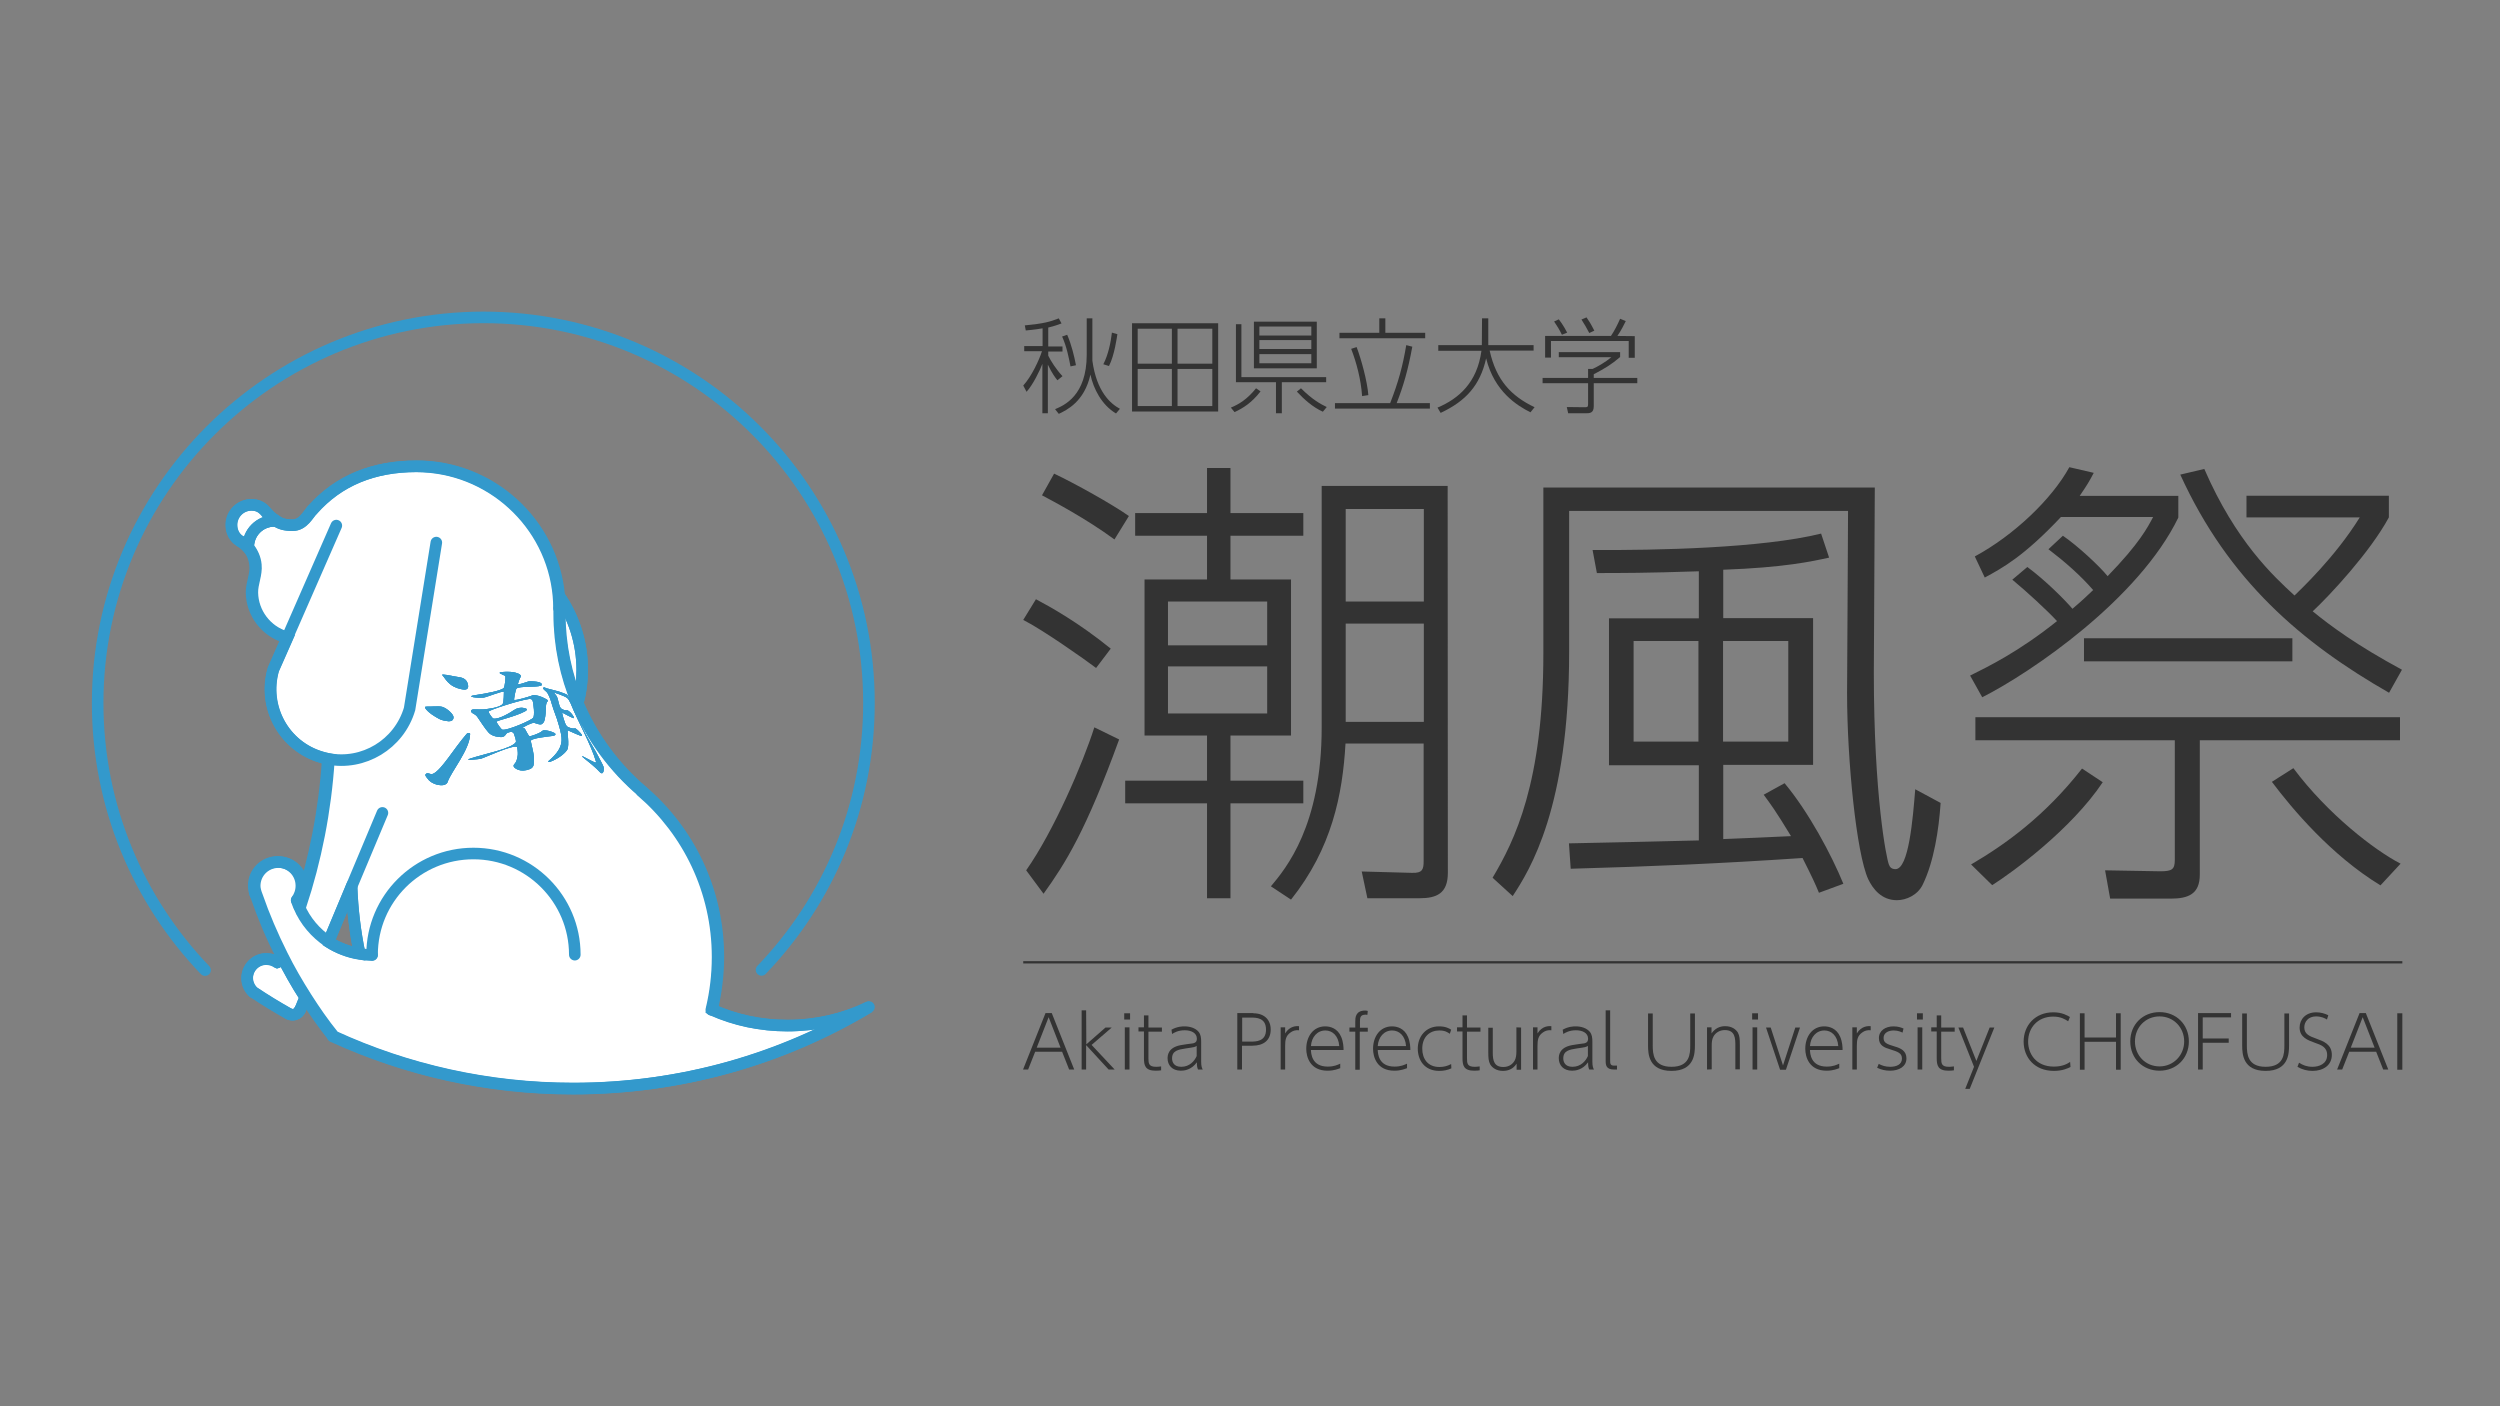 <?xml version="1.0" encoding="utf-8"?>
<!-- Generator: Adobe Illustrator 23.0.3, SVG Export Plug-In . SVG Version: 6.00 Build 0)  -->
<svg version="1.1" id="レイヤー_1" xmlns="http://www.w3.org/2000/svg" xmlns:xlink="http://www.w3.org/1999/xlink" x="0px"
	 y="0px" viewBox="0 0 1280 720" style="enable-background:new 0 0 1280 720;" xml:space="preserve">
<rect x="0" y="0" width="1280" height="720" fill="#808080" stroke="none"/>
<style type="text/css">
	.st0{fill:#FFFFFF;stroke:#3399CC;stroke-width:5.925;stroke-miterlimit:10;}
	.st1{fill:none;stroke:#3399CC;stroke-width:5.925;stroke-linecap:round;stroke-miterlimit:10;}
	.st2{fill:#3399CC;}
	.st3{fill:none;stroke:#3399CC;stroke-width:5.925;stroke-linecap:round;stroke-linejoin:round;}
	.st4{fill:#333333;}
	.st5{fill:none;stroke:#333333;stroke-width:1.185;stroke-miterlimit:10;}
</style>
<g>
	<g>
		<g id="XMLID_1_">
			<g>
				<path class="st0" d="M286.3,314c0-0.8,0-0.4,0-2.3v-0.3c0-2.1-0.1-4.4-0.3-6.5h0.2c7.5,10.8,11.9,24,11.9,38.1
					c0,5.9-0.8,11.7-2.3,17.1l-0.3,0.1C289.5,346,286.3,330.4,286.3,314z"/>
				<path class="st0" d="M184.1,488.3v-0.1c-2.3-11-3.6-22.5-4.1-34h-0.1c-3.8,9-7.8,18.6-11.7,28v0.1
					C172.9,485.3,178.3,487.3,184.1,488.3z M164.8,387.8c-19.3-5.6-30.3-25.7-24.8-45l7.2-16.3l-0.9-0.4c-9.9-3-16.9-12.2-17.1-22.6
					c-0.1-4.9,2.3-9.4,1.8-14.3c-0.3-3.4-1.8-6.5-3.9-9.1l0.1-0.1c0-7.4,6-13.4,13.4-13.4c0.1,0,0.2,0,0.4,0l0.1-0.1
					c2.4,1.7,4.9,2.4,8.8,2.4c5.6,0,8.1-5.9,10.2-7.8c13.4-15.2,31.4-22.4,53.3-22.4c38,0,69.5,29.1,72.9,66.1
					c0.2,2.1,0.3,4.3,0.3,6.5v0.3c0,1.8,0,1.5,0,2.3c0,16.4,3.3,32,9.3,46.2c7.4,17.5,18.8,32.9,33,45l0,0
					c23.9,20.5,38.9,50.9,38.9,84.8c0,9.2-1.2,18.3-3.2,27l0.2,0.1c11.8,5.3,24.9,8.1,38.6,8.1c14.8,0,28.8-3.3,41.4-9.3l0,0
					c-44.2,26.5-95.9,41.5-151.1,41.5c-43.8,0-85.4-9.5-122.8-26.7l-0.1-0.2c-5.1-6.3-9.6-12.8-14-19.7c-4.5-7.1-8.7-14.3-12.4-21.8
					c-4.9-9.8-9.2-19.8-12.8-30.2c-0.6-1.5-1.2-3.4-1.2-5.1c0-6.8,5.4-12.2,12.2-12.2c6.8,0,12.2,5.4,12.2,12.2
					c0,2.8-0.9,5.4-2.4,7.4v0.1c0.3,1.1,0.8,2.1,1.2,3.1l0.2-0.1c7.9-23.8,12.9-49,14.6-75.1l0.1-0.3
					C166.8,388.4,165.7,388,164.8,387.8z"/>
				<path class="st0" d="M153.4,517.4c-0.6,1.3-2.1,2.1-3.6,2.1c-0.8,0-1.5-0.2-2.1-0.6l0,0c-6-3.4-11.9-7-17.6-10.8l-0.3-0.2
					c-1.9-1.8-3.2-4.4-3.2-7.2c0-5.4,4.4-9.8,9.8-9.8c2.1,0,3.9,0.6,5.6,1.7l0.2-0.1c0.6-1.3,1.1-2.4,1.6-3.6h0.1
					c3.8,7.5,7.9,14.9,12.4,21.8l-0.1,0.1c-0.9,2.1-1.7,4.2-2.4,5.9C153.6,517.1,153.5,517.3,153.4,517.4z"/>
				<path class="st0" d="M140.4,266.7c-7.4,0-13.4,6-13.4,13.4l-0.1,0.1c-0.9-1.1-2.1-2.1-3.4-2.9c-1.2-0.6-4.9-2.9-4.9-8.6
					c0-5.6,4.6-10.2,10.2-10.2c5.6,0,7.2,3.6,9.1,5.4l0,0c1.2,1.1,2.1,1.9,3.2,2.6l-0.1,0.1C140.6,266.7,140.4,266.7,140.4,266.7z"
					/>
			</g>
			<g>
				<path class="st1" d="M172.2,269.1l-25.1,57.3l-7.2,16.3c-5.6,19.3,5.4,39.4,24.8,45c1.1,0.3,2.1,0.6,3.1,0.8
					c18.2,3.6,36.5-7.3,41.9-25.5c0,0,11.7-73,13.7-85.2"/>
				<path class="st1" d="M123.3,277.3c1.3,0.9,2.4,1.8,3.4,2.9c2.3,2.4,3.6,5.7,3.9,9.1c0.6,4.8-1.9,9.3-1.8,14.3
					c0.2,10.4,7.3,19.6,17.1,22.6"/>
				<path class="st1" d="M123.3,277.3c-1.2-0.6-4.9-2.9-4.9-8.6c0-5.6,4.6-10.2,10.2-10.2c5.6,0,7.2,3.6,9.1,5.4"/>
				<path class="st1" d="M140.8,266.7c-0.1,0-0.2,0-0.4,0c-7.4,0-13.4,6-13.4,13.4"/>
				<path class="st1" d="M137.4,263.7c0.1,0.1,0.2,0.2,0.3,0.2c1.2,1.1,2.1,1.9,3.2,2.6c2.4,1.7,4.9,2.4,8.8,2.4
					c5.6,0,8.1-5.9,10.2-7.8"/>
				<path class="st1" d="M159.7,261.2c13.4-15.2,31.4-22.4,53.3-22.4c38,0,69.5,29.1,72.9,66.1c0.2,2.1,0.3,4.3,0.3,6.5"/>
				<path class="st1" d="M286.3,311.6c0,1.8,0,1.5,0,2.3c0,16.4,3.3,32,9.3,46.2c7.4,17.5,18.8,32.9,33,45c0.1,0.1,0.3,0.2,0.4,0.3"
					/>
				<path class="st1" d="M364.2,517c2.1-8.7,3.2-17.7,3.2-27c0-34-15.1-64.3-38.9-84.8"/>
				<path class="st1" d="M364.4,517c11.8,5.3,24.9,8.1,38.6,8.1c14.8,0,28.8-3.3,41.4-9.3"/>
				<path class="st1" d="M151.9,460.9c1.5-2.1,2.4-4.6,2.4-7.4c0-6.8-5.4-12.2-12.2-12.2c-6.8,0-12.2,5.4-12.2,12.2
					c0,1.7,0.4,3.6,1.2,5.1"/>
				<path class="st1" d="M130.5,457.1c0.2,0.6,0.3,1.1,0.6,1.6c3.6,10.4,7.8,20.6,12.8,30.2c3.8,7.5,7.9,14.9,12.4,21.8
					c4.4,6.8,9,13.4,14,19.7"/>
				<path class="st1" d="M151.9,461c0.3,1.1,0.8,2.1,1.2,3.1c3.1,7.4,8.5,13.7,15.1,18.1c4.7,3.1,10.1,5.3,15.9,6.2
					c2.1,0.3,4.3,0.6,6.4,0.6"/>
				<path class="st1" d="M294.3,488.8c0-28.6-23.3-51.8-51.9-51.8s-51.9,23.1-51.9,51.8"/>
				<path class="st1" d="M142.2,492.6c0.6-1.3,1.1-2.4,1.6-3.6"/>
				<path class="st1" d="M153.2,464c7.9-23.8,12.9-49,14.6-75.1"/>
				<path class="st1" d="M153.4,517.4c0,0,0,0.1-0.1,0.1"/>
				<path class="st1" d="M156.2,510.9c-0.9,2.1-1.7,4.2-2.4,5.9"/>
				<path class="st1" d="M168.2,482.1c3.9-9.3,7.9-19,11.7-28c8.7-20.8,15.9-37.9,15.9-37.9"/>
				<path class="st1" d="M180,454.1c0.4,11.6,1.8,22.9,4.1,34"/>
				<path class="st1" d="M141.9,492.8c-1.6-1.1-3.6-1.7-5.6-1.7c-5.4,0-9.8,4.4-9.8,9.8c0,2.9,1.2,5.4,3.2,7.2"/>
				<path class="st1" d="M130,508.2c5.7,3.9,11.6,7.4,17.6,10.8c0.1,0.1,0.3,0.1,0.4,0.2"/>
				<path class="st1" d="M170.4,530.7c37.4,17.1,79,26.7,122.8,26.7c55.3,0,106.9-15.2,151.1-41.5c0.2-0.1,0.3-0.2,0.6-0.3"/>
				<path class="st1" d="M147.7,519c0.6,0.3,1.4,0.6,2.1,0.6c1.5,0,2.9-0.9,3.6-2.1c0.1-0.2,0.2-0.4,0.3-0.6"/>
				<path class="st1" d="M295.8,360.2c1.5-5.4,2.3-11.1,2.3-17.1c0-14.1-4.4-27.3-11.9-38.1"/>
			</g>
		</g>
	</g>
	<g>
		<path class="st2" d="M240.7,375.8c-0.1,7.9-9.8,19.4-11.5,24.5c-0.1,0.6-0.9,1.5-2.4,1.7c-3.3,0.3-6.1-1.4-7.1-2.4
			c-0.9-1.1-1.8-2.1-1.9-2.7c0-0.8,0.9-1.2,1.7-0.9c0.6,0.2,1.6,0.6,2.4,0.1c4.3-2.1,10.5-12.8,17-20.3
			C239.6,375,240.7,375.2,240.7,375.8 M226.4,361.9c2.8,0.9,5.8,3.9,5.8,5.3c0,1.4-0.9,2.1-2.4,2.1c-2.1-0.2-3.8-0.6-4.9-1.2
			c-2.6-1.4-5.3-3.1-6.8-5c-0.6-0.8-0.6-1.3,0-1.3C220.8,361.9,224.5,361.4,226.4,361.9 M239.4,349.8c0.8,2.4,0,3.6-2.4,3.2
			c-1.5-0.2-4.3-0.9-6.4-2.6c-1.8-1.4-3-3.3-3.6-4.1c-0.6-0.6-0.9-1.1,0.1-0.9c2.1,0.1,5.1,0.9,7.9,1.3
			C237.3,347,238.8,348,239.4,349.8 M256.6,344.1c3.4-0.3,6.1-0.1,7.3,0.3c2.4,0.6,3,1.5,2.7,2.1c-0.6,0.9-1.5,3.6-1.4,3.8
			c0.2,0.3,3.2-0.6,4.8-1.2c0.6-0.3,1.4-0.3,1.9-0.3c2.4,0.1,4.2,0.4,4.8,0.8c0.9,0.4,0.9,1.3,0.2,1.5c-3,0.9-10.8,0.1-12.4,1.4
			c-0.6,0.4-1.4,5.8-1.3,5.8c0.6,0.6,7.9-1.7,8.7-2c0.4-0.1,1.2-0.6,1.8-0.4c2.8,0.3,4.9,1.5,6,2.1c1.1,0.6,0.9,0.9,0.4,1.4
			c-0.4,0.4-0.6,1.8-0.6,2.9c-0.1,1.7-0.1,3.9-0.6,6c-0.2,1.4-1.2,2.6-2.1,2.6c-0.9,0.1-2.4-0.6-3.3-0.8c-1.8-0.1-6.1,2.6-6.1,2.6
			s1.2,0.1,1.3,0.4c0.8,1.4,1.9,3.6,2.3,3.8c0.6,0.3,5.1-1.5,5.9-2.1c0.3-0.2,0.9-0.9,1.7-0.9c1.8,0,3.6,0.6,5.1,1.3
			c1.2,0.6,0.8,1.4-0.8,1.6c-2.1,0.3-10.5,1.1-11.1,2.4c-0.1,0.3,0.6,3.1,1.1,5.4c0.9,4.5,0.4,6.6,0.2,7.4c-0.2,0.6-0.8,1.4-1.9,1.8
			c-2.4,0.9-4.2,0.9-5.7,0.4c-1.1-0.4-1.8-0.9-2.1-1.2c-0.6-0.6-0.6-1.2,0-1.8c0.8-0.8,1.5-2.4,1.7-4.7c0.1-1.4-0.2-3.9-0.4-4.1
			c-2.4-1.1-16.2,5.4-18.3,6c-1.1,0.3-2.9,0.4-5.1,0.6c-1.9,0.1-2.1-0.1-0.6-0.6c7.2-2.4,21.4-5.1,23.4-8.4c0.3-0.6-0.4-2.7-0.9-4.2
			c-0.2-0.6-0.9-1.1-1.5-1.1c-0.6,0-2.3,0.6-2.4,0.9c-0.3,0.4-0.9,1.8-2.8,1.8c-2.7-0.1-5.1-0.9-6.4-2.4c-1.9-2.1-3.9-5.4-5.8-8.1
			c-0.6-0.8-1.5-1.3-2.4-1.8c-1.2-0.8-0.9-1.8,0.6-1.9c2.1,0,4.1,0.1,5.1,0c2.1-0.2,8.4-0.9,9.8-2.8c0.6-0.9,0.6-6.2,0.6-6.2
			c-0.8-0.6-9,2.9-10.6,3c-1.3,0.1-3,0.1-4.9-0.2s-1.6-0.8,0.9-1.1c6.1-0.9,13.1-2.3,14.5-3.6c0.3-0.3,0.6-2,0.8-3.6
			c0-0.8,0.2-2.3,0-2.6c-0.2-0.3-1.6-0.6-1.8-0.9C255.4,344.7,255.7,344.2,256.6,344.1 M252.6,367.9c2.8,0.6,9.1-3.3,10.5-4.3
			c0.9-0.6,1.6-0.9,2.4-1.1c0.9-0.2,1.9-0.2,2.7,0c1.8,0.3,2.1,0.9,0.6,1.7c-4.7,2.6-14.4,4.7-14.6,5.3c-0.1,0.3,2.3,3.9,3,4.1
			c2.4,0.6,14.9-4.8,15.8-6.1c0.8-0.9,0.3-7.3-0.4-9c-0.1-0.4-1.1-0.8-1.8-0.6c-5.7,0.8-20.4,5.7-20.6,6.4
			C249.9,364.8,252.2,367.9,252.6,367.9 M294.1,360c0.9,1.2,0.9,2.6,1.1,3.2c0.6,7.6,8.1,18,11.1,24c1.4,2.7,2.4,4.5,2.7,5.4
			c0.3,1.2,0.1,2.3-0.3,3c-0.3,0.4-0.8,0.4-1.3,0c-2.4-2.7-5.9-5.4-9.1-8c-0.4-0.4-0.3-0.6,0.4-0.2c3.3,1.7,5.1,2.7,5.7,2.9
			c0.6,0.2,0.9,0.1,0.8-0.2c-2.6-9-9-20-13-29.9c-0.6-1.3-1.2-2.4-1.9-2.9c-1.5-1.1-6.8-2.8-6.8-2.8c0,0.1,1.4,1.6,1.7,2.3
			c0.6,1.3,0.9,4.3,1.8,5.6c0.3,0.6,2.1,1.4,2.9,1.3c0.1,0,0.6-0.1,0.9,0.1c1.3,0.8,2.1,1.9,2.4,2.4c0.6,0.8,0.8,1.5,0.6,1.5
			c-0.6,0.1-6-2.9-6-2.9c-0.1,0.1,1.2,5.7,2.4,7c0.8,0.8,3.1,1.3,3.6,1.2c0.2,0,0.8-0.2,0.9,0c0.9,0.6,1.9,1.6,2.6,2.4
			c0.9,1.1,0.9,1.6,0.2,1.4c-1.8-0.6-6.8-2.9-6.8-2.9c-0.4,0.3,0.9,7.6-0.2,9.8c-0.8,1.5-3.8,4.4-8.7,6.3c-0.9,0.3-1.4,0.1-0.9-0.4
			c4.3-3.6,7.1-7.3,6.6-12c-0.2-2.1-0.9-4.9-1.8-7.7c-0.6-2.4-2.1-5.7-3.2-9.5c-0.4-1.6-1.1-3.6-2.1-5.4c-0.4-0.8-1.7-1.6-2.3-2.4
			c-0.2-0.3,0.3-0.9,0.8-0.6c0.2,0.1,0.6,0.3,0.9,0.4c2.9,0.8,6.3,1.5,8.4,2.4c0.8,0.3,1.6,0.6,1.9,0.8c0.2,0.1,0.6,0.6,1.1,1.3
			C292.5,357.8,293.4,359,294.1,360z"/>
		<g>
			<path class="st2" d="M240.7,375.8c-0.1,7.9-9.8,19.4-11.5,24.5c-0.1,0.6-0.9,1.5-2.4,1.7c-3.3,0.3-6.1-1.4-7.1-2.4
				c-0.9-1.1-1.8-2.1-1.9-2.7c0-0.8,0.9-1.2,1.7-0.9c0.6,0.2,1.6,0.6,2.4,0.1c4.3-2.1,10.5-12.8,17-20.3
				C239.6,375,240.7,375.2,240.7,375.8 M226.4,361.9c2.8,0.9,5.8,3.9,5.8,5.3c0,1.4-0.9,2.1-2.4,2.1c-2.1-0.2-3.8-0.6-4.9-1.2
				c-2.6-1.4-5.3-3.1-6.8-5c-0.6-0.8-0.6-1.3,0-1.3C220.8,361.9,224.5,361.4,226.4,361.9 M239.4,349.8c0.8,2.4,0,3.6-2.4,3.2
				c-1.5-0.2-4.3-0.9-6.4-2.6c-1.8-1.4-3-3.3-3.6-4.1c-0.6-0.6-0.9-1.1,0.1-0.9c2.1,0.1,5.1,0.9,7.9,1.3
				C237.3,347,238.8,348,239.4,349.8 M256.6,344.1c3.4-0.3,6.1-0.1,7.3,0.3c2.4,0.6,3,1.5,2.7,2.1c-0.6,0.9-1.5,3.6-1.4,3.8
				c0.2,0.3,3.2-0.6,4.8-1.2c0.6-0.3,1.4-0.3,1.9-0.3c2.4,0.1,4.2,0.4,4.8,0.8c0.9,0.4,0.9,1.3,0.2,1.5c-3,0.9-10.8,0.1-12.4,1.4
				c-0.6,0.4-1.4,5.8-1.3,5.8c0.6,0.6,7.9-1.7,8.7-2c0.4-0.1,1.2-0.6,1.8-0.4c2.8,0.3,4.9,1.5,6,2.1c1.1,0.6,0.9,0.9,0.4,1.4
				c-0.4,0.4-0.6,1.8-0.6,2.9c-0.1,1.7-0.1,3.9-0.6,6c-0.2,1.4-1.2,2.6-2.1,2.6c-0.9,0.1-2.4-0.6-3.3-0.8c-1.8-0.1-6.1,2.6-6.1,2.6
				s1.2,0.1,1.3,0.4c0.8,1.4,1.9,3.6,2.3,3.8c0.6,0.3,5.1-1.5,5.9-2.1c0.3-0.2,0.9-0.9,1.7-0.9c1.8,0,3.6,0.6,5.1,1.3
				c1.2,0.6,0.8,1.4-0.8,1.6c-2.1,0.3-10.5,1.1-11.1,2.4c-0.1,0.3,0.6,3.1,1.1,5.4c0.9,4.5,0.4,6.6,0.2,7.4
				c-0.2,0.6-0.8,1.4-1.9,1.8c-2.4,0.9-4.2,0.9-5.7,0.4c-1.1-0.4-1.8-0.9-2.1-1.2c-0.6-0.6-0.6-1.2,0-1.8c0.8-0.8,1.5-2.4,1.7-4.7
				c0.1-1.4-0.2-3.9-0.4-4.1c-2.4-1.1-16.2,5.4-18.3,6c-1.1,0.3-2.9,0.4-5.1,0.6c-1.9,0.1-2.1-0.1-0.6-0.6
				c7.2-2.4,21.4-5.1,23.4-8.4c0.3-0.6-0.4-2.7-0.9-4.2c-0.2-0.6-0.9-1.1-1.5-1.1c-0.6,0-2.3,0.6-2.4,0.9c-0.3,0.4-0.9,1.8-2.8,1.8
				c-2.7-0.1-5.1-0.9-6.4-2.4c-1.9-2.1-3.9-5.4-5.8-8.1c-0.6-0.8-1.5-1.3-2.4-1.8c-1.2-0.8-0.9-1.8,0.6-1.9c2.1,0,4.1,0.1,5.1,0
				c2.1-0.2,8.4-0.9,9.8-2.8c0.6-0.9,0.6-6.2,0.6-6.2c-0.8-0.6-9,2.9-10.6,3c-1.3,0.1-3,0.1-4.9-0.2s-1.6-0.8,0.9-1.1
				c6.1-0.9,13.1-2.3,14.5-3.6c0.3-0.3,0.6-2,0.8-3.6c0-0.8,0.2-2.3,0-2.6c-0.2-0.3-1.6-0.6-1.8-0.9
				C255.4,344.7,255.7,344.2,256.6,344.1 M252.6,367.9c2.8,0.6,9.1-3.3,10.5-4.3c0.9-0.6,1.6-0.9,2.4-1.1c0.9-0.2,1.9-0.2,2.7,0
				c1.8,0.3,2.1,0.9,0.6,1.7c-4.7,2.6-14.4,4.7-14.6,5.3c-0.1,0.3,2.3,3.9,3,4.1c2.4,0.6,14.9-4.8,15.8-6.1c0.8-0.9,0.3-7.3-0.4-9
				c-0.1-0.4-1.1-0.8-1.8-0.6c-5.7,0.8-20.4,5.7-20.6,6.4C249.9,364.8,252.2,367.9,252.6,367.9 M294.1,360c0.9,1.2,0.9,2.6,1.1,3.2
				c0.6,7.6,8.1,18,11.1,24c1.4,2.7,2.4,4.5,2.7,5.4c0.3,1.2,0.1,2.3-0.3,3c-0.3,0.4-0.8,0.4-1.3,0c-2.4-2.7-5.9-5.4-9.1-8
				c-0.4-0.4-0.3-0.6,0.4-0.2c3.3,1.7,5.1,2.7,5.7,2.9c0.6,0.2,0.9,0.1,0.8-0.2c-2.6-9-9-20-13-29.9c-0.6-1.3-1.2-2.4-1.9-2.9
				c-1.5-1.1-6.8-2.8-6.8-2.8c0,0.1,1.4,1.6,1.7,2.3c0.6,1.3,0.9,4.3,1.8,5.6c0.3,0.6,2.1,1.4,2.9,1.3c0.1,0,0.6-0.1,0.9,0.1
				c1.3,0.8,2.1,1.9,2.4,2.4c0.6,0.8,0.8,1.5,0.6,1.5c-0.6,0.1-6-2.9-6-2.9c-0.1,0.1,1.2,5.7,2.4,7c0.8,0.8,3.1,1.3,3.6,1.2
				c0.2,0,0.8-0.2,0.9,0c0.9,0.6,1.9,1.6,2.6,2.4c0.9,1.1,0.9,1.6,0.2,1.4c-1.8-0.6-6.8-2.9-6.8-2.9c-0.4,0.3,0.9,7.6-0.2,9.8
				c-0.8,1.5-3.8,4.4-8.7,6.3c-0.9,0.3-1.4,0.1-0.9-0.4c4.3-3.6,7.1-7.3,6.6-12c-0.2-2.1-0.9-4.9-1.8-7.7c-0.6-2.4-2.1-5.7-3.2-9.5
				c-0.4-1.6-1.1-3.6-2.1-5.4c-0.4-0.8-1.7-1.6-2.3-2.4c-0.2-0.3,0.3-0.9,0.8-0.6c0.2,0.1,0.6,0.3,0.9,0.4c2.9,0.8,6.3,1.5,8.4,2.4
				c0.8,0.3,1.6,0.6,1.9,0.8c0.2,0.1,0.6,0.6,1.1,1.3C292.5,357.8,293.4,359,294.1,360z"/>
		</g>
		<g>
			<path class="st2" d="M240.7,375.8c-0.1,7.9-9.8,19.4-11.5,24.5c-0.1,0.6-0.9,1.5-2.4,1.7c-3.3,0.3-6.1-1.4-7.1-2.4
				c-0.9-1.1-1.8-2.1-1.9-2.7c0-0.8,0.9-1.2,1.7-0.9c0.6,0.2,1.6,0.6,2.4,0.1c4.3-2.1,10.5-12.8,17-20.3
				C239.6,375,240.7,375.2,240.7,375.8 M226.4,361.9c2.8,0.9,5.8,3.9,5.8,5.3c0,1.4-0.9,2.1-2.4,2.1c-2.1-0.2-3.8-0.6-4.9-1.2
				c-2.6-1.4-5.3-3.1-6.8-5c-0.6-0.8-0.6-1.3,0-1.3C220.8,361.9,224.5,361.4,226.4,361.9 M239.4,349.8c0.8,2.4,0,3.6-2.4,3.2
				c-1.5-0.2-4.3-0.9-6.4-2.6c-1.8-1.4-3-3.3-3.6-4.1c-0.6-0.6-0.9-1.1,0.1-0.9c2.1,0.1,5.1,0.9,7.9,1.3
				C237.3,347,238.8,348,239.4,349.8 M256.6,344.1c3.4-0.3,6.1-0.1,7.3,0.3c2.4,0.6,3,1.5,2.7,2.1c-0.6,0.9-1.5,3.6-1.4,3.8
				c0.2,0.3,3.2-0.6,4.8-1.2c0.6-0.3,1.4-0.3,1.9-0.3c2.4,0.1,4.2,0.4,4.8,0.8c0.9,0.4,0.9,1.3,0.2,1.5c-3,0.9-10.8,0.1-12.4,1.4
				c-0.6,0.4-1.4,5.8-1.3,5.8c0.6,0.6,7.9-1.7,8.7-2c0.4-0.1,1.2-0.6,1.8-0.4c2.8,0.3,4.9,1.5,6,2.1c1.1,0.6,0.9,0.9,0.4,1.4
				c-0.4,0.4-0.6,1.8-0.6,2.9c-0.1,1.7-0.1,3.9-0.6,6c-0.2,1.4-1.2,2.6-2.1,2.6c-0.9,0.1-2.4-0.6-3.3-0.8c-1.8-0.1-6.1,2.6-6.1,2.6
				s1.2,0.1,1.3,0.4c0.8,1.4,1.9,3.6,2.3,3.8c0.6,0.3,5.1-1.5,5.9-2.1c0.3-0.2,0.9-0.9,1.7-0.9c1.8,0,3.6,0.6,5.1,1.3
				c1.2,0.6,0.8,1.4-0.8,1.6c-2.1,0.3-10.5,1.1-11.1,2.4c-0.1,0.3,0.6,3.1,1.1,5.4c0.9,4.5,0.4,6.6,0.2,7.4
				c-0.2,0.6-0.8,1.4-1.9,1.8c-2.4,0.9-4.2,0.9-5.7,0.4c-1.1-0.4-1.8-0.9-2.1-1.2c-0.6-0.6-0.6-1.2,0-1.8c0.8-0.8,1.5-2.4,1.7-4.7
				c0.1-1.4-0.2-3.9-0.4-4.1c-2.4-1.1-16.2,5.4-18.3,6c-1.1,0.3-2.9,0.4-5.1,0.6c-1.9,0.1-2.1-0.1-0.6-0.6
				c7.2-2.4,21.4-5.1,23.4-8.4c0.3-0.6-0.4-2.7-0.9-4.2c-0.2-0.6-0.9-1.1-1.5-1.1c-0.6,0-2.3,0.6-2.4,0.9c-0.3,0.4-0.9,1.8-2.8,1.8
				c-2.7-0.1-5.1-0.9-6.4-2.4c-1.9-2.1-3.9-5.4-5.8-8.1c-0.6-0.8-1.5-1.3-2.4-1.8c-1.2-0.8-0.9-1.8,0.6-1.9c2.1,0,4.1,0.1,5.1,0
				c2.1-0.2,8.4-0.9,9.8-2.8c0.6-0.9,0.6-6.2,0.6-6.2c-0.8-0.6-9,2.9-10.6,3c-1.3,0.1-3,0.1-4.9-0.2s-1.6-0.8,0.9-1.1
				c6.1-0.9,13.1-2.3,14.5-3.6c0.3-0.3,0.6-2,0.8-3.6c0-0.8,0.2-2.3,0-2.6c-0.2-0.3-1.6-0.6-1.8-0.9
				C255.4,344.7,255.7,344.2,256.6,344.1 M252.6,367.9c2.8,0.6,9.1-3.3,10.5-4.3c0.9-0.6,1.6-0.9,2.4-1.1c0.9-0.2,1.9-0.2,2.7,0
				c1.8,0.3,2.1,0.9,0.6,1.7c-4.7,2.6-14.4,4.7-14.6,5.3c-0.1,0.3,2.3,3.9,3,4.1c2.4,0.6,14.9-4.8,15.8-6.1c0.8-0.9,0.3-7.3-0.4-9
				c-0.1-0.4-1.1-0.8-1.8-0.6c-5.7,0.8-20.4,5.7-20.6,6.4C249.9,364.8,252.2,367.9,252.6,367.9 M294.1,360c0.9,1.2,0.9,2.6,1.1,3.2
				c0.6,7.6,8.1,18,11.1,24c1.4,2.7,2.4,4.5,2.7,5.4c0.3,1.2,0.1,2.3-0.3,3c-0.3,0.4-0.8,0.4-1.3,0c-2.4-2.7-5.9-5.4-9.1-8
				c-0.4-0.4-0.3-0.6,0.4-0.2c3.3,1.7,5.1,2.7,5.7,2.9c0.6,0.2,0.9,0.1,0.8-0.2c-2.6-9-9-20-13-29.9c-0.6-1.3-1.2-2.4-1.9-2.9
				c-1.5-1.1-6.8-2.8-6.8-2.8c0,0.1,1.4,1.6,1.7,2.3c0.6,1.3,0.9,4.3,1.8,5.6c0.3,0.6,2.1,1.4,2.9,1.3c0.1,0,0.6-0.1,0.9,0.1
				c1.3,0.8,2.1,1.9,2.4,2.4c0.6,0.8,0.8,1.5,0.6,1.5c-0.6,0.1-6-2.9-6-2.9c-0.1,0.1,1.2,5.7,2.4,7c0.8,0.8,3.1,1.3,3.6,1.2
				c0.2,0,0.8-0.2,0.9,0c0.9,0.6,1.9,1.6,2.6,2.4c0.9,1.1,0.9,1.6,0.2,1.4c-1.8-0.6-6.8-2.9-6.8-2.9c-0.4,0.3,0.9,7.6-0.2,9.8
				c-0.8,1.5-3.8,4.4-8.7,6.3c-0.9,0.3-1.4,0.1-0.9-0.4c4.3-3.6,7.1-7.3,6.6-12c-0.2-2.1-0.9-4.9-1.8-7.7c-0.6-2.4-2.1-5.7-3.2-9.5
				c-0.4-1.6-1.1-3.6-2.1-5.4c-0.4-0.8-1.7-1.6-2.3-2.4c-0.2-0.3,0.3-0.9,0.8-0.6c0.2,0.1,0.6,0.3,0.9,0.4c2.9,0.8,6.3,1.5,8.4,2.4
				c0.8,0.3,1.6,0.6,1.9,0.8c0.2,0.1,0.6,0.6,1.1,1.3C292.5,357.8,293.4,359,294.1,360z"/>
		</g>
	</g>
	<path class="st3" d="M389.9,496.6c34.1-35.5,55-83.5,55-136.7c0-109.1-88.4-197.4-197.5-197.4C138.4,162.7,50,251,50,360
		c0,53,20.9,101.2,55,136.7"/>
</g>
<g>
	<path class="st4" d="M541.4,194.7c-0.9-1.1-2.6-3.2-4.9-8v24.9h-2.8v-25.3c-1.1,3-4.8,10.7-8.1,14.3l-1.7-3.2
		c4.3-4.7,8.2-13.2,9.6-17.6h-9.1v-2.6h9.4v-9.1c-4.5,0.8-7.1,0.9-8.6,1.1l-0.5-2.6c9.6-0.9,13.1-1.9,17.4-3.6l1.4,2.6
		c-1.7,0.6-3.4,1.3-6.8,2.1v9.7h7.3v2.6h-7.3v2.1c1.3,2.7,4.1,7.1,7.3,10.5L541.4,194.7z M540.2,209.5c4.5-1.9,16.2-6.8,16.2-27.9
		v-18.6h2.9v18.8c0,0.7,0,2.4,0,2.9c2.2,16,9.4,22.1,14.1,24.6l-2,2.4c-7.4-4.4-11.6-12.8-13.1-19.9c-3.1,13.9-12.2,18.2-16.2,20.1
		L540.2,209.5z M548.1,187.6c-0.8-4.1-1.9-10-4.3-15.3l2.6-0.9c2.2,5.1,3.6,10.9,4.5,15.6L548.1,187.6z M564.9,186.5
		c2.5-4.8,3.8-11.1,4.4-16.2l2.8,0.8c-0.2,1.3-1.5,10.9-4.3,16.3L564.9,186.5z"/>
	<path class="st4" d="M623.7,165.5v45.2h-44.1v-45.2H623.7z M600,168.3h-17.5v17.9H600V168.3z M600,188.9h-17.5v19H600V188.9z
		 M620.7,168.3h-17.8v17.9h17.8V168.3z M620.7,188.9h-17.8v19h17.8V188.9z"/>
	<path class="st4" d="M630.2,208.7c4.1-1.7,8.3-4.2,12.9-9.9l2.3,1.6c-4.6,5.9-9,8.6-13.3,10.6L630.2,208.7z M656.3,211.6h-3v-15.9
		h-20.5V166h2.8v27.1h43.4v2.6h-22.7V211.6z M674.2,164.7v23.9h-32.2v-23.9H674.2z M671.4,167.2h-26.6v4.6h26.6V167.2z M671.4,174.1
		h-26.6v4.6h26.6V174.1z M671.4,181.3h-26.6v4.7h26.6V181.3z M666.1,198.8c6,6,10.3,8.2,13.2,9.6l-2,2.4c-5.3-2.4-9.8-6.5-13.3-10.3
		L666.1,198.8z"/>
	<path class="st4" d="M711.8,206.3c4.1-10.5,6.4-18.8,8.2-29.6l3.1,0.8c-2.2,12-4.5,19.9-8,28.9h17v2.8h-48.6v-2.8H711.8z
		 M709.3,163v7.4h20.4v2.8h-43.9v-2.8h20.4V163H709.3z M697.4,202.8c-0.6-8.6-2.9-17.2-5.6-24.2l2.8-0.9c2.4,6.4,5.4,17.3,6,24.6
		L697.4,202.8z"/>
	<path class="st4" d="M758.8,163h3.2v13.7h23.2v2.8h-22.5c3.4,15.3,11.1,23.3,23,29l-2.1,2.6c-6.8-3.4-18.5-10.6-22.7-27.6
		c-3.1,13.9-10.5,21.9-23.3,27.9l-1.6-2.7c10.9-4.6,20.3-12.8,22.5-29.1h-22.1v-2.9h22.3L758.8,163L758.8,163z"/>
	<path class="st4" d="M829.5,182.8c-4.4,3.8-7.9,5.9-13.5,8.8v1.9h22.3v2.7h-22.3V208c0,3.6-2.1,3.6-4.3,3.6h-8.8l-0.7-3.2l8.8,0.1
		c1.7,0,2.1,0,2.1-1.6v-10.7h-23.3v-2.7h23.3v-4.6h2.3c2.8-1.3,6.6-3.5,9.6-6h-26.9v-2.6h31.4L829.5,182.8L829.5,182.8z M837,172.1
		v11.1h-3.1v-8.6h-39.8v8.5h-3v-11.1h33.7c1.5-2.1,3.6-6.2,4.7-8.8l2.9,1.2c-0.7,1.5-2.6,5.2-4.3,7.6L837,172.1L837,172.1z
		 M799.7,171.4c-1.1-2.3-2.6-4.8-4-6.8l2.4-1.1c2.1,2.6,3.8,5.9,4.3,6.8L799.7,171.4z M813.7,170.5c-1-2-2.8-5.1-4-6.9l2.6-1.1
		c1.2,1.7,2.1,3.1,4,6.8L813.7,170.5z"/>
</g>
<g>
	<path class="st4" d="M561.2,342c-5.1-3.9-27.2-19.5-37.3-24.6l6.5-10.6c7.7,4.1,21.9,12,38.3,25.3L561.2,342z M573,378.6
		c-16.9,46.5-27.4,63.3-38.7,79l-8.9-12c14.2-20.2,29.1-54.9,34.9-73.2L573,378.6z M570.6,276.2c-14.7-10.8-31.3-19.5-37.1-22.6
		l6.2-11.1c10.8,5.1,29.6,15.6,38.3,21.7L570.6,276.2z M618,262.7v-23.1h12v23.1h37.3v11.6h-37.3v22.4h31v79.9h-31v23.1h37.3v11.6
		h-37.3v48.6h-12v-48.6h-41.9v-11.6H618v-23.1h-32v-79.9h32v-22.4h-36.8v-11.6H618z M648.8,308h-50.8v22.4h50.8V308z M648.8,341.2
		h-50.8v24.1h50.8V341.2z M741.3,446.9c0,10.6-5.8,13-14.5,13h-26.7l-2.9-13.7l25.7,0.7c5.5,0.2,6-1.9,6-6v-60.2h-40
		c-1.5,26.2-7,53.7-27.9,79.9l-10.3-6.8c7.7-9.2,26-31,26-81.4V248.8h64.5L741.3,446.9L741.3,446.9z M729,260.6h-40V308h40V260.6z
		 M729,319.3h-40v50.3h40V319.3z"/>
	<path class="st4" d="M959.9,249.5c0,14.9-0.5,81.4-0.5,94.9c0,63.3,6.5,95.3,7.7,98.2c0.5,1.5,1.5,2.4,3.4,2.4
		c6.8,0,8.9-26,10.1-40.9l13,7c-0.9,13.5-3.4,30.1-9.2,41.9c-2.6,5.3-8.4,7.9-13.2,7.9c-7.9,0-12.3-5.8-14.7-10.8
		c-6-13.2-10.8-60.7-10.8-95.3c0-4.8,0.5-82.6,0.5-93.2H803.4v72.2c0,79.9-20.2,111.7-28.9,125l-10.3-9.4c11.3-19,26-48.6,26-114.8
		v-85H959.9z M913.7,401c12.3,14.7,24.1,36.8,30.1,51.5l-12.5,4.6c-1.9-4.6-3.4-7.9-8.4-17.8c-43.1,2.9-76.8,4.3-118.7,5.5l-0.9-13
		c10.3-0.2,56.8-1.2,66.5-1.5v-38.5h-46v-75.2h46v-24.1c-26.5,0.9-40.7,0.9-52.2,0.9l-2.2-11.8c32.5,0.2,86.7-0.9,117-8.4l4.1,12.3
		c-8.6,1.9-23.1,5.1-54.2,6.2v24.8h46v75.1h-46v38c5.3-0.2,29.6-1.2,34.7-1.5c-8.2-13.5-10.6-16.6-14-21.2L913.7,401z M869.6,328.2
		h-33.2v51.5h33.2V328.2z M915.6,328.2h-33.4v51.5h33.4V328.2z"/>
	<path class="st4" d="M1056.2,274.3c7.5,5.1,18.8,15.6,22.9,20.7c16.4-16.9,20.5-25,23.3-30.3h-47.2c-19,20.2-30.1,26.2-39,31
		l-5.1-10.8c20-10.8,39.5-29.4,48.4-45.7l12.5,2.9c-2.4,4.6-3.4,6.2-7.2,11.8h50.5v11.1c-20.2,41.7-75.1,79.2-100.4,92l-6.2-11.1
		c9.2-4.6,24.6-12,44.5-27.9c-5.1-5.5-15.6-15.2-22.9-21.2l7.7-6.5c9.2,6.8,19,16.6,23.1,21.4c5.1-4.3,8.4-7.5,10.6-9.6
		c-6.5-7.5-14.5-14.5-22.9-20.9L1056.2,274.3z M1009.2,442.6c17.6-10.3,37.8-24.8,56.8-49.1l10.6,7c-16.1,24.1-46,46-56.6,52.7
		L1009.2,442.6z M1126.3,379v68.8c0,9.9-5.8,12.3-14.9,12.3h-31l-2.6-14.5l28.2,0.5c6,0,7.5-0.9,7.5-5.8V379h-102.1v-11.8h217.4V379
		H1126.3z M1067,338.6v-11.8h106.7v11.8H1067z M1223.2,354.7c-44.5-25.5-82.1-57.3-106.9-111.7l12.3-2.9
		c16.1,37.1,35.4,54.9,46.2,64.8c3.1-3.1,20.7-19.5,33.4-40h-58v-11.1h72.9v11.1c-9.6,17.8-30.3,40-39,48.1
		c9.2,7.5,22.4,17.3,45.7,29.9L1223.2,354.7z M1174.2,393.3c17.6,23.6,41.7,42.1,54.9,48.9l-10.3,11.1c-25.3-15.4-45.3-39.3-55.6-53
		L1174.2,393.3z"/>
</g>
<g>
	<path class="st4" d="M530,538.5l-3.6,9.1h-2.6l11.5-28.9h3.2l11.5,28.9h-2.6l-3.6-9.1H530z M543,536.4l-6.1-15.6l-6.1,15.6H543z"/>
	<path class="st4" d="M556.2,534.7l9.8-8.6h3.2l-10.3,8.9l11.8,12.6h-3.1l-11.5-12.5v12.5h-2.3v-30.3h2.3L556.2,534.7L556.2,534.7z"
		/>
	<path class="st4" d="M578.6,522h-3v-3.2h3V522z M578.3,547.6h-2.4v-21.6h2.4V547.6z"/>
	<path class="st4" d="M585.7,519.9h2.3v6.2h6.9v2.1H588v13.7c0,2.6,0.2,4.3,3.9,4.3c0.4,0,1.3,0,2.6-0.2v2c-0.6,0.1-1.5,0.2-2.8,0.2
		c-5.4,0-6-2.7-6-6.5v-13.6h-2.8V526h2.8L585.7,519.9L585.7,519.9z"/>
	<path class="st4" d="M599.8,527.2c3-1.7,5.8-1.7,6.6-1.7c2.8,0,5.6,0.8,7.3,2.8c1.1,1.4,1.3,3,1.3,5.2v10.2c0,2.2,0.4,3.2,0.8,3.9
		h-2.4c-0.4-0.9-0.6-1.5-0.6-3.7c-2.8,3.9-6.5,4.3-8.2,4.3c-4.5,0-6.8-2.9-6.8-6.3c0-1.5,0.2-5.6,6.8-6.8c0.9-0.2,5.3-0.8,6.2-0.9
		c0.8-0.2,2-0.5,2-2.4c0-3-3-4.3-6.2-4.3c-3.4,0-5.4,1.2-6.5,1.9L599.8,527.2z M612.7,535.5c-0.9,0.6-1.4,0.7-5.6,1.3
		c-3.8,0.6-7,1.1-7,5.1c0,1.7,0.8,4.3,4.7,4.3c4.3,0,6.8-3,7.9-5.5V535.5z"/>
	<path class="st4" d="M641.7,518.8c5.7,0,8.9,3.4,8.9,8.3c0,5.6-3.7,8.3-9.4,8.3h-5.3v12.2h-2.4v-28.9H641.7z M640.3,533.3
		c2.7,0,7.9,0,7.9-6.1c0-6.2-5-6.2-7.9-6.2h-4.3v12.3H640.3z"/>
	<path class="st4" d="M655.7,547.6v-21.6h2.3v3.1c2.4-3.9,5.8-3.8,7.1-3.7v2.1c-1.6-0.2-3.1,0.2-4.3,1.1c-2.5,1.7-2.8,3.9-2.8,6.9
		v12.1H655.7z"/>
	<path class="st4" d="M671.2,537.6c0.1,1.7,0.3,8.5,8.6,8.5c3.3,0,5-0.9,6.4-1.5v2.3c-0.9,0.3-3,1.3-6.5,1.3
		c-8.9,0-10.9-7-10.9-11.2c0-6.3,3.6-11.5,9.7-11.5c2.5,0,6.3,0.9,8.2,5.4c1.1,2.6,1.2,5.3,1.2,6.7H671.2z M685.7,535.6
		c-0.4-5.4-3.6-8-7.1-8c-4.2,0-7.1,3.4-7.4,8H685.7z"/>
	<path class="st4" d="M700.3,526.1v2.1h-4.1v19.5h-2.3v-19.5h-3v-2.1h3v-3c0-1.9,0-5.7,5.1-5.7c0.6,0,0.9,0.1,1.3,0.2l-0.2,2
		c-0.4,0-0.7-0.1-0.9-0.1c-2.9,0-2.9,1.8-2.9,3.7v3H700.3z"/>
	<path class="st4" d="M705.4,537.6c0.1,1.7,0.3,8.5,8.6,8.5c3.3,0,5-0.9,6.4-1.5v2.3c-0.9,0.3-3,1.3-6.5,1.3
		c-8.9,0-10.9-7-10.9-11.2c0-6.3,3.6-11.5,9.7-11.5c2.5,0,6.3,0.9,8.2,5.4c1.1,2.6,1.2,5.3,1.2,6.7H705.4z M719.9,535.6
		c-0.4-5.4-3.6-8-7.1-8c-4.2,0-7.1,3.4-7.4,8H719.9z"/>
	<path class="st4" d="M743.1,547c-2,0.9-4,1.3-6.2,1.3c-7.8,0-11-5.8-11-11.4c0-6.2,4.1-11.4,10.9-11.4c3.3,0,5.1,1,6.2,1.7
		l-0.7,2.1c-1.2-0.8-2.4-1.7-5.4-1.7c-4.8,0-8.7,3.2-8.7,9.3c0,5.2,2.8,9.4,8.8,9.4c2.2,0,4.1-0.5,6-1.5L743.1,547L743.1,547z"/>
	<path class="st4" d="M748.8,519.9h2.3v6.2h6.9v2.1h-6.9v13.7c0,2.6,0.2,4.3,3.9,4.3c0.4,0,1.3,0,2.6-0.2v2
		c-0.6,0.1-1.5,0.2-2.8,0.2c-5.4,0-6-2.7-6-6.5v-13.6H746V526h2.8L748.8,519.9L748.8,519.9z"/>
	<path class="st4" d="M778.8,526.1v21.6h-2.3v-3.1c-1.7,2.6-4.1,3.7-7,3.7c-3.2,0-5.4-1.5-6.5-3.3c-0.9-1.7-1-3.4-1-6.5v-12.3h2.3
		v12.8c0,4.2,0.8,7.3,5.4,7.3c2.7,0,4.6-1.3,5.7-3.1c0.8-1.3,1-3.1,1-4.9V526L778.8,526.1L778.8,526.1z"/>
	<path class="st4" d="M784.9,547.6v-21.6h2.3v3.1c2.4-3.9,5.8-3.8,7.1-3.7v2.1c-1.6-0.2-3.1,0.2-4.3,1.1c-2.5,1.7-2.8,3.9-2.8,6.9
		v12.1H784.9z"/>
	<path class="st4" d="M800.1,527.2c3-1.7,5.8-1.7,6.6-1.7c2.8,0,5.6,0.8,7.3,2.8c1.1,1.4,1.3,3,1.3,5.2v10.2c0,2.2,0.4,3.2,0.8,3.9
		h-2.4c-0.4-0.9-0.6-1.5-0.6-3.7c-2.8,3.9-6.5,4.3-8.2,4.3c-4.5,0-6.8-2.9-6.8-6.3c0-1.5,0.2-5.6,6.8-6.8c0.9-0.2,5.3-0.8,6.2-0.9
		c0.8-0.2,2-0.5,2-2.4c0-3-3-4.3-6.2-4.3c-3.4,0-5.4,1.2-6.5,1.9L800.1,527.2z M813,535.5c-0.9,0.6-1.4,0.7-5.6,1.3
		c-3.8,0.6-7,1.1-7,5.1c0,1.7,0.8,4.3,4.7,4.3c4.3,0,6.8-3,7.9-5.5V535.5z"/>
	<path class="st4" d="M827.9,547.6h-1.5c-4.1,0-4.3-2.3-4.3-4.5v-25.8h2.3V543c0,1.4,0,2.6,2,2.6h1.5L827.9,547.6L827.9,547.6z"/>
	<path class="st4" d="M867.8,518.8v16.4c0,4.3-0.3,13.1-12,13.1c-11.7,0-12-8.8-12-13v-16.4h2.4v16.3c0,4.4,0.3,11,9.6,11
		c9.4,0,9.6-6.6,9.6-11v-16.3H867.8z"/>
	<path class="st4" d="M874,547.6v-21.6h2.3v3.1c1.7-2.4,4-3.7,7-3.7c3.6,0,5.6,1.8,6.5,3.3c0.9,1.7,1,3.3,1,6.5v12.3h-2.3v-12.1
		c0-3.6,0-8-5.4-8c-2.6,0-4.6,1.3-5.7,3.1c-0.9,1.5-1,3.2-1,4.9v12.1L874,547.6L874,547.6z"/>
	<path class="st4" d="M900.1,522h-3v-3.2h3V522z M899.7,547.6h-2.4v-21.6h2.4V547.6z"/>
	<path class="st4" d="M919.2,526.1h2.4l-7.2,21.6h-3l-7.2-21.6h2.4l6.3,19.4L919.2,526.1z"/>
	<path class="st4" d="M926.7,537.6c0.1,1.7,0.3,8.5,8.6,8.5c3.3,0,5-0.9,6.4-1.5v2.3c-0.9,0.3-3,1.3-6.5,1.3
		c-8.9,0-10.9-7-10.9-11.2c0-6.3,3.6-11.5,9.7-11.5c2.5,0,6.3,0.9,8.2,5.4c1.1,2.6,1.2,5.3,1.2,6.7H926.7z M941.2,535.6
		c-0.4-5.4-3.6-8-7.1-8c-4.2,0-7.1,3.4-7.4,8H941.2z"/>
	<path class="st4" d="M948.4,547.6v-21.6h2.3v3.1c2.4-3.9,5.8-3.8,7.1-3.7v2.1c-1.6-0.2-3.1,0.2-4.3,1.1c-2.5,1.7-2.8,3.9-2.8,6.9
		v12.1H948.4z"/>
	<path class="st4" d="M974.1,528.7c-0.7-0.3-2.2-1.1-4.5-1.1c-2.9,0-5.2,1.3-5.2,3.8c0,2.4,1.3,3.1,5.7,4.4c3.2,0.9,6,2.3,6,6.1
		c0,4.2-3.8,6.3-8.4,6.3c-2.4,0-4.5-0.5-6.6-1.5l0.8-2c1.7,0.9,3.5,1.5,5.9,1.5c3.2,0,6-1.2,6-4.2c0-2.8-2.1-3.5-5.9-4.7
		c-3.1-0.9-5.9-2-5.9-5.8c0-3.8,3.3-6,7.5-6c2.5,0,4.1,0.7,5.1,1.1L974.1,528.7z"/>
	<path class="st4" d="M984.5,522h-3v-3.2h3V522z M984.2,547.6h-2.4v-21.6h2.4V547.6z"/>
	<path class="st4" d="M991.6,519.9h2.3v6.2h6.9v2.1h-6.9v13.7c0,2.6,0.2,4.3,3.9,4.3c0.4,0,1.3,0,2.6-0.2v2
		c-0.6,0.1-1.5,0.2-2.8,0.2c-5.4,0-6-2.7-6-6.5v-13.6h-2.8V526h2.8V519.9z"/>
	<path class="st4" d="M1010.7,546.2l-8-20.1h2.4l6.8,17.1l6.8-17.1h2.4l-12.6,31.4h-2.3L1010.7,546.2z"/>
	<path class="st4" d="M1060.1,546.3c-1.2,0.6-4,2-8.5,2c-9.9,0-15.5-6.9-15.5-15c0-8.3,5.9-15,15.2-15c4.6,0,7.3,1.7,8.5,2.4
		l-0.9,2.2c-1.7-1.1-3.8-2.4-7.7-2.4c-7.8,0-12.8,5.6-12.8,12.8c0,6.2,4,12.8,13.2,12.8c4.5,0,7-1.5,8.3-2.4L1060.1,546.3
		L1060.1,546.3z"/>
	<path class="st4" d="M1083.4,531.2v-12.4h2.4v28.9h-2.4v-14.3h-16.1v14.3h-2.4v-28.9h2.4v12.4H1083.4z"/>
	<path class="st4" d="M1105.7,518.2c8.5,0,15,6.3,15,15c0,8.7-6.5,15-15,15c-8.5,0-15-6.2-15-15
		C1090.7,524.4,1097.2,518.2,1105.7,518.2z M1105.7,546c7.1,0,12.6-5.7,12.6-12.8c0-7.1-5.4-12.8-12.6-12.8s-12.6,5.6-12.6,12.8
		C1093.1,540.4,1098.5,546,1105.7,546z"/>
	<path class="st4" d="M1141.1,531.7v2.2h-13.3v13.7h-2.4v-28.9h16.9v2.2h-14.5v10.8H1141.1z"/>
	<path class="st4" d="M1172,518.8v16.4c0,4.3-0.3,13.1-12,13.1c-11.7,0-12-8.8-12-13v-16.4h2.4v16.3c0,4.4,0.3,11,9.6,11
		c9.4,0,9.6-6.6,9.6-11v-16.3H1172z"/>
	<path class="st4" d="M1191.4,522c-0.9-0.6-2.8-1.6-5.6-1.6c-4,0-6,2.8-6,5.6c0,3.4,2.5,4.5,6.2,5.8c3.5,1.3,7.9,2.8,7.9,8.3
		c0,5.4-4.5,8.2-9.9,8.2c-2.7,0-5.4-0.7-7.7-2.1l0.8-2.1c2,1.3,4.1,2.1,6.9,2.1c3.4,0,7.5-1.5,7.5-6c0-4.1-3.1-5.2-6.3-6.3
		c-3.6-1.3-7.8-2.8-7.8-7.8c0-4.2,3.1-7.8,8.5-7.8c2.3,0,4.3,0.6,6.2,1.5L1191.4,522z"/>
	<path class="st4" d="M1202.8,538.5l-3.6,9.1h-2.6l11.5-28.9h3.2l11.5,28.9h-2.6l-3.6-9.1H1202.8z M1215.8,536.4l-6.1-15.6
		l-6.1,15.6H1215.8z"/>
	<path class="st4" d="M1230,518.8v28.9h-2.6v-28.9H1230z"/>
</g>
<line class="st5" x1="523.9" y1="492.7" x2="1230" y2="492.7"/>
</svg>
